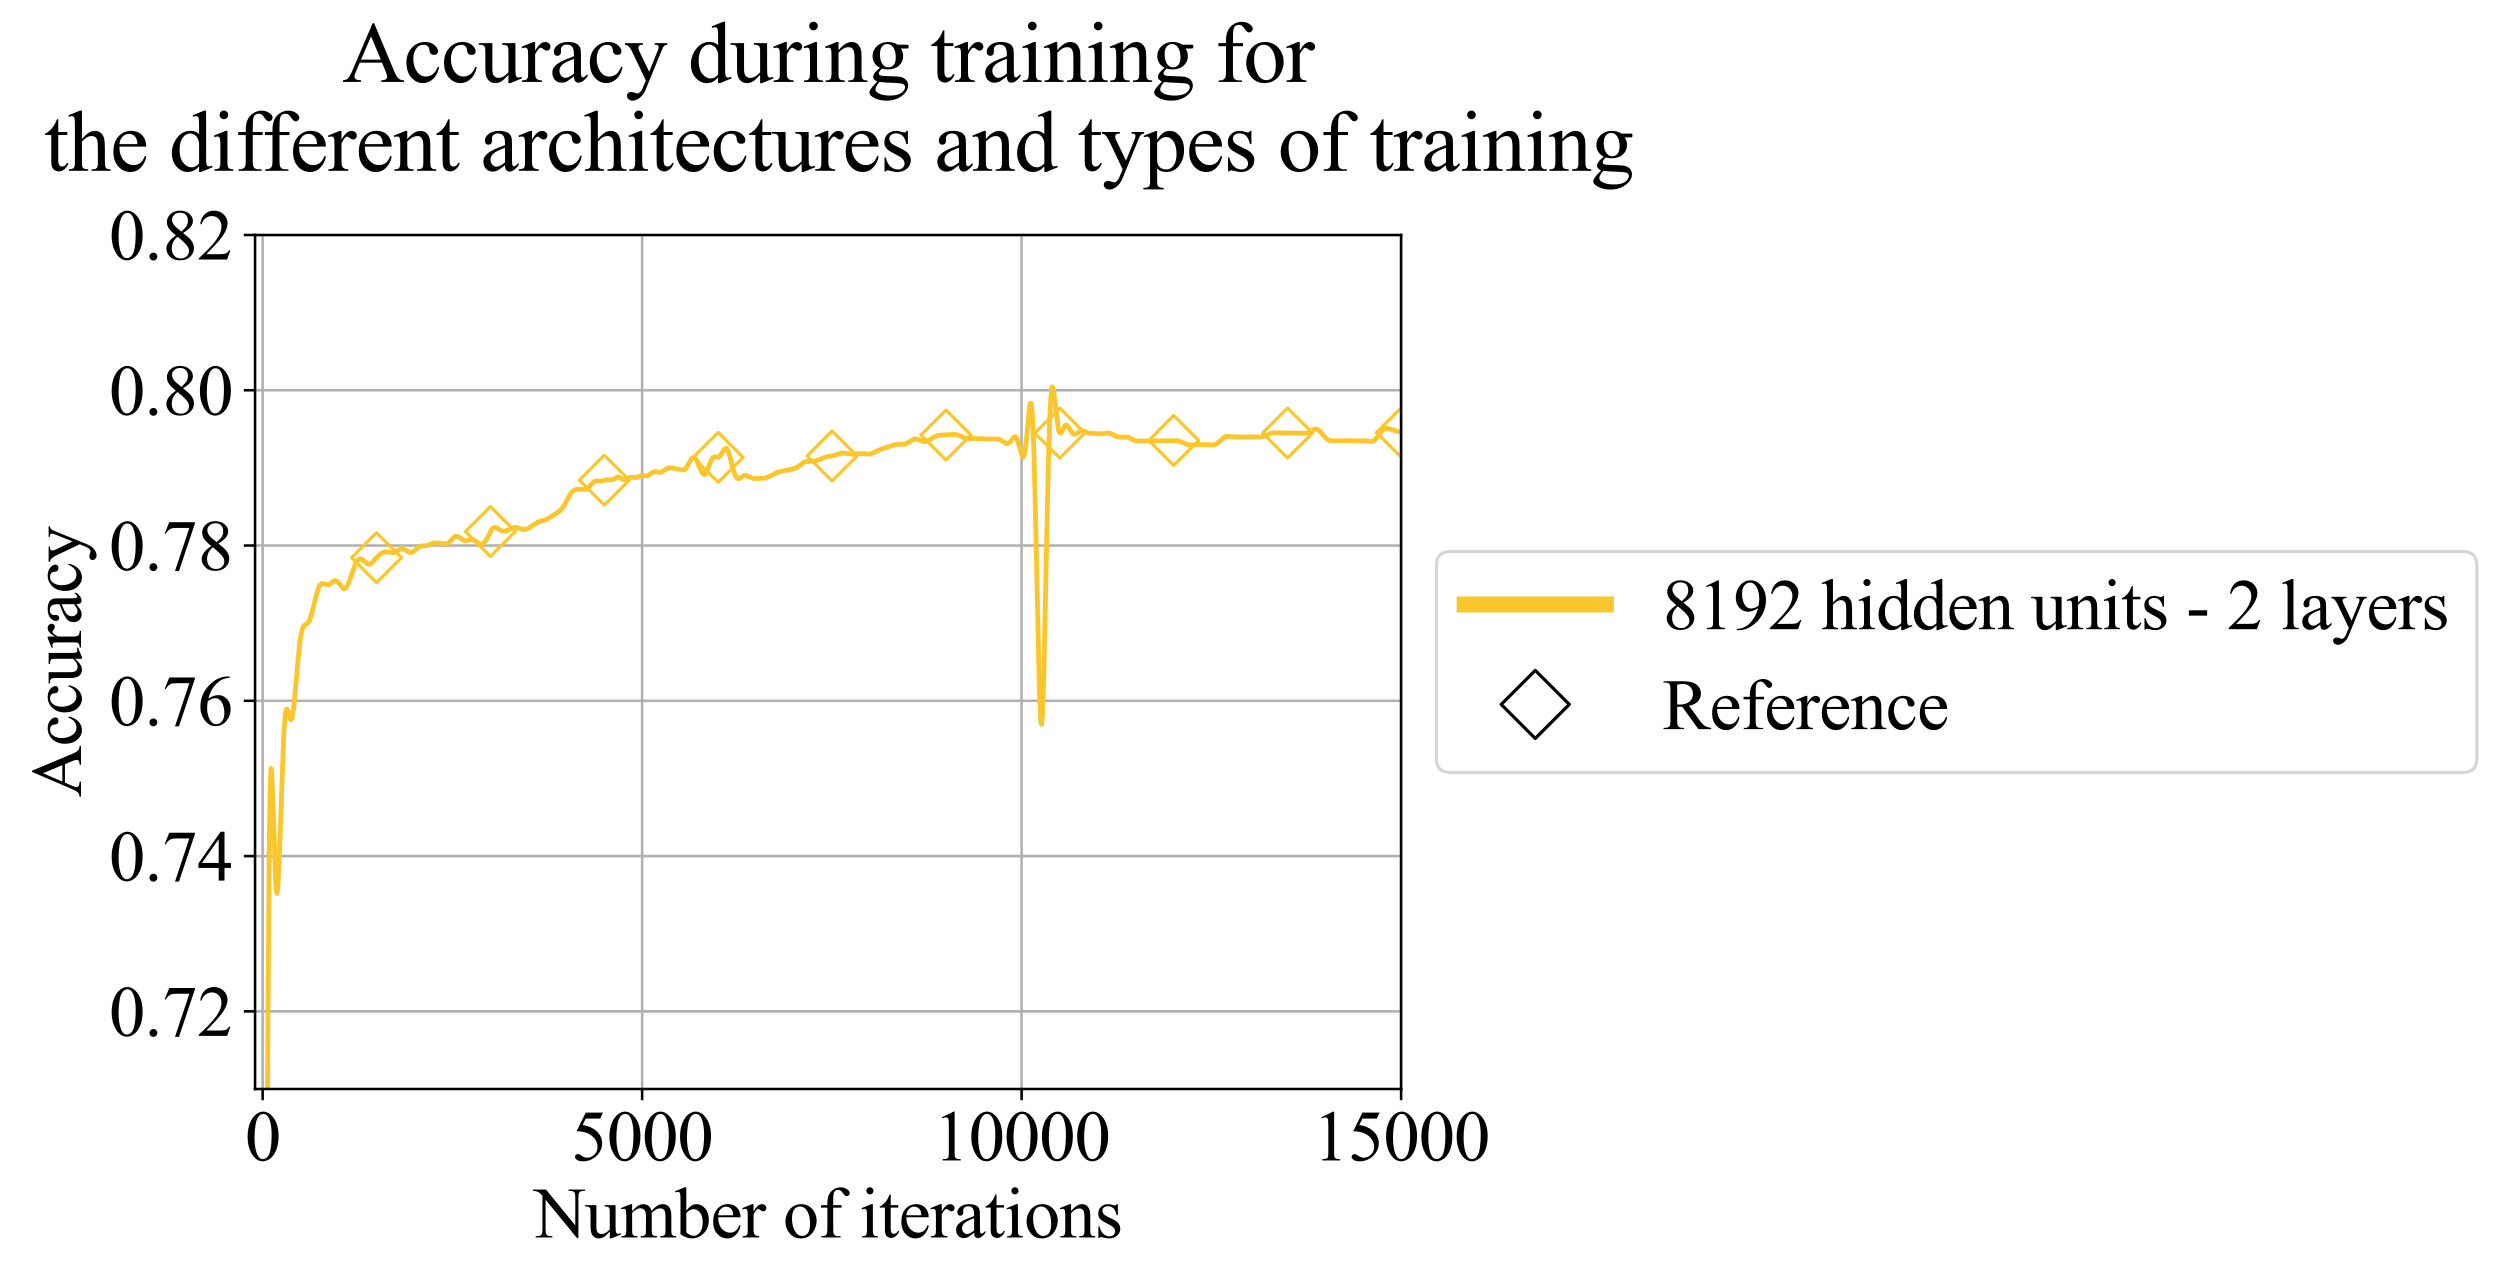 <?xml version="1.0" encoding="utf-8" standalone="no"?>
<!DOCTYPE svg PUBLIC "-//W3C//DTD SVG 1.1//EN"
  "http://www.w3.org/Graphics/SVG/1.1/DTD/svg11.dtd">
<svg xmlns:xlink="http://www.w3.org/1999/xlink" width="779.019pt" height="397.502pt" viewBox="0 0 779.019 397.502" xmlns="http://www.w3.org/2000/svg" version="1.1">
 <defs>
  <style type="text/css">*{stroke-linejoin: round; stroke-linecap: butt}</style>
 </defs>
 <g id="figure_1">
  <g id="patch_1">
   <path d="M 0 397.502 
L 779.019 397.502 
L 779.019 0 
L 0 0 
z
" style="fill: #ffffff"/>
  </g>
  <g id="axes_1">
   <g id="patch_2">
    <path d="M 79.477 339.338 
L 436.597 339.338 
L 436.597 73.226 
L 79.477 73.226 
z
" style="fill: #ffffff"/>
   </g>
   <g id="matplotlib.axis_1">
    <g id="xtick_1">
     <g id="line2d_1">
      <path d="M 81.842 339.338 
L 81.842 73.226 
" clip-path="url(#p12daaa8bd3)" style="fill: none; stroke: #b0b0b0; stroke-width: 0.8; stroke-linecap: square"/>
     </g>
     <g id="line2d_2">
      <defs>
       <path id="m566ad3da22" d="M 0 0 
L 0 3.5 
" style="stroke: #000000; stroke-width: 0.8"/>
      </defs>
      <g>
       <use xlink:href="#m566ad3da22" x="81.842" y="339.338" style="stroke: #000000; stroke-width: 0.8"/>
      </g>
     </g>
     <g id="text_1">
      <!-- 0 -->
      <g transform="translate(76.342 361.614) scale(0.22 -0.22)">
       <defs>
        <path id="TimesNewRomanPSMT-30" d="M 231 2094 
Q 231 2819 450 3342 
Q 669 3866 1031 4122 
Q 1313 4325 1613 4325 
Q 2100 4325 2488 3828 
Q 2972 3213 2972 2159 
Q 2972 1422 2759 906 
Q 2547 391 2217 158 
Q 1888 -75 1581 -75 
Q 975 -75 572 641 
Q 231 1244 231 2094 
z
M 844 2016 
Q 844 1141 1059 588 
Q 1238 122 1591 122 
Q 1759 122 1940 273 
Q 2122 425 2216 781 
Q 2359 1319 2359 2297 
Q 2359 3022 2209 3506 
Q 2097 3866 1919 4016 
Q 1791 4119 1609 4119 
Q 1397 4119 1231 3928 
Q 1006 3669 925 3112 
Q 844 2556 844 2016 
z
" transform="scale(0.016)"/>
       </defs>
       <use xlink:href="#TimesNewRomanPSMT-30"/>
      </g>
     </g>
    </g>
    <g id="xtick_2">
     <g id="line2d_3">
      <path d="M 200.094 339.338 
L 200.094 73.226 
" clip-path="url(#p12daaa8bd3)" style="fill: none; stroke: #b0b0b0; stroke-width: 0.8; stroke-linecap: square"/>
     </g>
     <g id="line2d_4">
      <g>
       <use xlink:href="#m566ad3da22" x="200.094" y="339.338" style="stroke: #000000; stroke-width: 0.8"/>
      </g>
     </g>
     <g id="text_2">
      <!-- 5000 -->
      <g transform="translate(178.094 361.614) scale(0.22 -0.22)">
       <defs>
        <path id="TimesNewRomanPSMT-35" d="M 2778 4238 
L 2534 3706 
L 1259 3706 
L 981 3138 
Q 1809 3016 2294 2522 
Q 2709 2097 2709 1522 
Q 2709 1188 2573 903 
Q 2438 619 2231 419 
Q 2025 219 1772 97 
Q 1413 -75 1034 -75 
Q 653 -75 479 54 
Q 306 184 306 341 
Q 306 428 378 495 
Q 450 563 559 563 
Q 641 563 702 538 
Q 763 513 909 409 
Q 1144 247 1384 247 
Q 1750 247 2026 523 
Q 2303 800 2303 1197 
Q 2303 1581 2056 1914 
Q 1809 2247 1375 2428 
Q 1034 2569 447 2591 
L 1259 4238 
L 2778 4238 
z
" transform="scale(0.016)"/>
       </defs>
       <use xlink:href="#TimesNewRomanPSMT-35"/>
       <use xlink:href="#TimesNewRomanPSMT-30" transform="translate(50 0)"/>
       <use xlink:href="#TimesNewRomanPSMT-30" transform="translate(100 0)"/>
       <use xlink:href="#TimesNewRomanPSMT-30" transform="translate(150 0)"/>
      </g>
     </g>
    </g>
    <g id="xtick_3">
     <g id="line2d_5">
      <path d="M 318.345 339.338 
L 318.345 73.226 
" clip-path="url(#p12daaa8bd3)" style="fill: none; stroke: #b0b0b0; stroke-width: 0.8; stroke-linecap: square"/>
     </g>
     <g id="line2d_6">
      <g>
       <use xlink:href="#m566ad3da22" x="318.345" y="339.338" style="stroke: #000000; stroke-width: 0.8"/>
      </g>
     </g>
     <g id="text_3">
      <!-- 10000 -->
      <g transform="translate(290.845 361.614) scale(0.22 -0.22)">
       <defs>
        <path id="TimesNewRomanPSMT-31" d="M 750 3822 
L 1781 4325 
L 1884 4325 
L 1884 747 
Q 1884 391 1914 303 
Q 1944 216 2037 169 
Q 2131 122 2419 116 
L 2419 0 
L 825 0 
L 825 116 
Q 1125 122 1212 167 
Q 1300 213 1334 289 
Q 1369 366 1369 747 
L 1369 3034 
Q 1369 3497 1338 3628 
Q 1316 3728 1258 3775 
Q 1200 3822 1119 3822 
Q 1003 3822 797 3725 
L 750 3822 
z
" transform="scale(0.016)"/>
       </defs>
       <use xlink:href="#TimesNewRomanPSMT-31"/>
       <use xlink:href="#TimesNewRomanPSMT-30" transform="translate(50 0)"/>
       <use xlink:href="#TimesNewRomanPSMT-30" transform="translate(100 0)"/>
       <use xlink:href="#TimesNewRomanPSMT-30" transform="translate(150 0)"/>
       <use xlink:href="#TimesNewRomanPSMT-30" transform="translate(200 0)"/>
      </g>
     </g>
    </g>
    <g id="xtick_4">
     <g id="line2d_7">
      <path d="M 436.597 339.338 
L 436.597 73.226 
" clip-path="url(#p12daaa8bd3)" style="fill: none; stroke: #b0b0b0; stroke-width: 0.8; stroke-linecap: square"/>
     </g>
     <g id="line2d_8">
      <g>
       <use xlink:href="#m566ad3da22" x="436.597" y="339.338" style="stroke: #000000; stroke-width: 0.8"/>
      </g>
     </g>
     <g id="text_4">
      <!-- 15000 -->
      <g transform="translate(409.097 361.614) scale(0.22 -0.22)">
       <use xlink:href="#TimesNewRomanPSMT-31"/>
       <use xlink:href="#TimesNewRomanPSMT-35" transform="translate(50 0)"/>
       <use xlink:href="#TimesNewRomanPSMT-30" transform="translate(100 0)"/>
       <use xlink:href="#TimesNewRomanPSMT-30" transform="translate(150 0)"/>
       <use xlink:href="#TimesNewRomanPSMT-30" transform="translate(200 0)"/>
      </g>
     </g>
    </g>
    <g id="text_5">
     <!-- Number of iterations -->
     <g transform="translate(166.395 385.596) scale(0.22 -0.22)">
      <defs>
       <path id="TimesNewRomanPSMT-4e" d="M -84 4238 
L 1066 4238 
L 3656 1059 
L 3656 3503 
Q 3656 3894 3569 3991 
Q 3453 4122 3203 4122 
L 3056 4122 
L 3056 4238 
L 4531 4238 
L 4531 4122 
L 4381 4122 
Q 4113 4122 4000 3959 
Q 3931 3859 3931 3503 
L 3931 -69 
L 3819 -69 
L 1025 3344 
L 1025 734 
Q 1025 344 1109 247 
Q 1228 116 1475 116 
L 1625 116 
L 1625 0 
L 150 0 
L 150 116 
L 297 116 
Q 569 116 681 278 
Q 750 378 750 734 
L 750 3681 
Q 566 3897 470 3965 
Q 375 4034 191 4094 
Q 100 4122 -84 4122 
L -84 4238 
z
" transform="scale(0.016)"/>
       <path id="TimesNewRomanPSMT-75" d="M 2709 2863 
L 2709 1128 
Q 2709 631 2732 520 
Q 2756 409 2807 365 
Q 2859 322 2928 322 
Q 3025 322 3147 375 
L 3191 266 
L 2334 -88 
L 2194 -88 
L 2194 519 
Q 1825 119 1631 15 
Q 1438 -88 1222 -88 
Q 981 -88 804 51 
Q 628 191 559 409 
Q 491 628 491 1028 
L 491 2306 
Q 491 2509 447 2587 
Q 403 2666 317 2708 
Q 231 2750 6 2747 
L 6 2863 
L 1009 2863 
L 1009 947 
Q 1009 547 1148 422 
Q 1288 297 1484 297 
Q 1619 297 1789 381 
Q 1959 466 2194 703 
L 2194 2325 
Q 2194 2569 2105 2655 
Q 2016 2741 1734 2747 
L 1734 2863 
L 2709 2863 
z
" transform="scale(0.016)"/>
       <path id="TimesNewRomanPSMT-6d" d="M 1050 2338 
Q 1363 2650 1419 2697 
Q 1559 2816 1721 2881 
Q 1884 2947 2044 2947 
Q 2313 2947 2506 2790 
Q 2700 2634 2766 2338 
Q 3088 2713 3309 2830 
Q 3531 2947 3766 2947 
Q 3994 2947 4170 2830 
Q 4347 2713 4450 2447 
Q 4519 2266 4519 1878 
L 4519 647 
Q 4519 378 4559 278 
Q 4591 209 4675 161 
Q 4759 113 4950 113 
L 4950 0 
L 3538 0 
L 3538 113 
L 3597 113 
Q 3781 113 3884 184 
Q 3956 234 3988 344 
Q 4000 397 4000 647 
L 4000 1878 
Q 4000 2228 3916 2372 
Q 3794 2572 3525 2572 
Q 3359 2572 3192 2489 
Q 3025 2406 2788 2181 
L 2781 2147 
L 2788 2013 
L 2788 647 
Q 2788 353 2820 281 
Q 2853 209 2943 161 
Q 3034 113 3253 113 
L 3253 0 
L 1806 0 
L 1806 113 
Q 2044 113 2133 169 
Q 2222 225 2256 338 
Q 2272 391 2272 647 
L 2272 1878 
Q 2272 2228 2169 2381 
Q 2031 2581 1784 2581 
Q 1616 2581 1450 2491 
Q 1191 2353 1050 2181 
L 1050 647 
Q 1050 366 1089 281 
Q 1128 197 1204 155 
Q 1281 113 1516 113 
L 1516 0 
L 100 0 
L 100 113 
Q 297 113 375 155 
Q 453 197 493 289 
Q 534 381 534 647 
L 534 1741 
Q 534 2213 506 2350 
Q 484 2453 437 2492 
Q 391 2531 309 2531 
Q 222 2531 100 2484 
L 53 2597 
L 916 2947 
L 1050 2947 
L 1050 2338 
z
" transform="scale(0.016)"/>
       <path id="TimesNewRomanPSMT-62" d="M 984 2369 
Q 1400 2947 1881 2947 
Q 2322 2947 2650 2570 
Q 2978 2194 2978 1541 
Q 2978 778 2472 313 
Q 2038 -88 1503 -88 
Q 1253 -88 995 3 
Q 738 94 469 275 
L 469 3241 
Q 469 3728 445 3840 
Q 422 3953 372 3993 
Q 322 4034 247 4034 
Q 159 4034 28 3984 
L -16 4094 
L 844 4444 
L 984 4444 
L 984 2369 
z
M 984 2169 
L 984 456 
Q 1144 300 1314 220 
Q 1484 141 1663 141 
Q 1947 141 2192 453 
Q 2438 766 2438 1363 
Q 2438 1913 2192 2208 
Q 1947 2503 1634 2503 
Q 1469 2503 1303 2419 
Q 1178 2356 984 2169 
z
" transform="scale(0.016)"/>
       <path id="TimesNewRomanPSMT-65" d="M 681 1784 
Q 678 1147 991 784 
Q 1303 422 1725 422 
Q 2006 422 2214 576 
Q 2422 731 2563 1106 
L 2659 1044 
Q 2594 616 2278 264 
Q 1963 -88 1488 -88 
Q 972 -88 605 314 
Q 238 716 238 1394 
Q 238 2128 614 2539 
Q 991 2950 1559 2950 
Q 2041 2950 2350 2633 
Q 2659 2316 2659 1784 
L 681 1784 
z
M 681 1966 
L 2006 1966 
Q 1991 2241 1941 2353 
Q 1863 2528 1708 2628 
Q 1553 2728 1384 2728 
Q 1125 2728 920 2526 
Q 716 2325 681 1966 
z
" transform="scale(0.016)"/>
       <path id="TimesNewRomanPSMT-72" d="M 1038 2947 
L 1038 2303 
Q 1397 2947 1775 2947 
Q 1947 2947 2059 2842 
Q 2172 2738 2172 2600 
Q 2172 2478 2090 2393 
Q 2009 2309 1897 2309 
Q 1788 2309 1652 2417 
Q 1516 2525 1450 2525 
Q 1394 2525 1328 2463 
Q 1188 2334 1038 2041 
L 1038 669 
Q 1038 431 1097 309 
Q 1138 225 1241 169 
Q 1344 113 1538 113 
L 1538 0 
L 72 0 
L 72 113 
Q 291 113 397 181 
Q 475 231 506 341 
Q 522 394 522 644 
L 522 1753 
Q 522 2253 501 2348 
Q 481 2444 426 2487 
Q 372 2531 291 2531 
Q 194 2531 72 2484 
L 41 2597 
L 906 2947 
L 1038 2947 
z
" transform="scale(0.016)"/>
       <path id="TimesNewRomanPSMT-20" transform="scale(0.016)"/>
       <path id="TimesNewRomanPSMT-6f" d="M 1600 2947 
Q 2250 2947 2644 2453 
Q 2978 2031 2978 1484 
Q 2978 1100 2793 706 
Q 2609 313 2286 112 
Q 1963 -88 1566 -88 
Q 919 -88 538 428 
Q 216 863 216 1403 
Q 216 1797 411 2186 
Q 606 2575 925 2761 
Q 1244 2947 1600 2947 
z
M 1503 2744 
Q 1338 2744 1170 2645 
Q 1003 2547 900 2300 
Q 797 2053 797 1666 
Q 797 1041 1045 587 
Q 1294 134 1700 134 
Q 2003 134 2200 384 
Q 2397 634 2397 1244 
Q 2397 2006 2069 2444 
Q 1847 2744 1503 2744 
z
" transform="scale(0.016)"/>
       <path id="TimesNewRomanPSMT-66" d="M 1319 2638 
L 1319 756 
Q 1319 356 1406 250 
Q 1522 113 1716 113 
L 1975 113 
L 1975 0 
L 266 0 
L 266 113 
L 394 113 
Q 519 113 622 175 
Q 725 238 764 344 
Q 803 450 803 756 
L 803 2638 
L 247 2638 
L 247 2863 
L 803 2863 
L 803 3050 
Q 803 3478 940 3775 
Q 1078 4072 1361 4255 
Q 1644 4438 1997 4438 
Q 2325 4438 2600 4225 
Q 2781 4084 2781 3909 
Q 2781 3816 2700 3733 
Q 2619 3650 2525 3650 
Q 2453 3650 2373 3701 
Q 2294 3753 2178 3923 
Q 2063 4094 1966 4153 
Q 1869 4213 1750 4213 
Q 1606 4213 1506 4136 
Q 1406 4059 1362 3898 
Q 1319 3738 1319 3069 
L 1319 2863 
L 2056 2863 
L 2056 2638 
L 1319 2638 
z
" transform="scale(0.016)"/>
       <path id="TimesNewRomanPSMT-69" d="M 928 4444 
Q 1059 4444 1151 4351 
Q 1244 4259 1244 4128 
Q 1244 3997 1151 3903 
Q 1059 3809 928 3809 
Q 797 3809 703 3903 
Q 609 3997 609 4128 
Q 609 4259 701 4351 
Q 794 4444 928 4444 
z
M 1188 2947 
L 1188 647 
Q 1188 378 1227 289 
Q 1266 200 1342 156 
Q 1419 113 1622 113 
L 1622 0 
L 231 0 
L 231 113 
Q 441 113 512 153 
Q 584 194 626 287 
Q 669 381 669 647 
L 669 1750 
Q 669 2216 641 2353 
Q 619 2453 572 2492 
Q 525 2531 444 2531 
Q 356 2531 231 2484 
L 188 2597 
L 1050 2947 
L 1188 2947 
z
" transform="scale(0.016)"/>
       <path id="TimesNewRomanPSMT-74" d="M 1031 3803 
L 1031 2863 
L 1700 2863 
L 1700 2644 
L 1031 2644 
L 1031 788 
Q 1031 509 1111 412 
Q 1191 316 1316 316 
Q 1419 316 1516 380 
Q 1613 444 1666 569 
L 1788 569 
Q 1678 263 1478 108 
Q 1278 -47 1066 -47 
Q 922 -47 784 33 
Q 647 113 581 261 
Q 516 409 516 719 
L 516 2644 
L 63 2644 
L 63 2747 
Q 234 2816 414 2980 
Q 594 3144 734 3369 
Q 806 3488 934 3803 
L 1031 3803 
z
" transform="scale(0.016)"/>
       <path id="TimesNewRomanPSMT-61" d="M 1822 413 
Q 1381 72 1269 19 
Q 1100 -59 909 -59 
Q 613 -59 420 144 
Q 228 347 228 678 
Q 228 888 322 1041 
Q 450 1253 767 1440 
Q 1084 1628 1822 1897 
L 1822 2009 
Q 1822 2438 1686 2597 
Q 1550 2756 1291 2756 
Q 1094 2756 978 2650 
Q 859 2544 859 2406 
L 866 2225 
Q 866 2081 792 2003 
Q 719 1925 600 1925 
Q 484 1925 411 2006 
Q 338 2088 338 2228 
Q 338 2497 613 2722 
Q 888 2947 1384 2947 
Q 1766 2947 2009 2819 
Q 2194 2722 2281 2516 
Q 2338 2381 2338 1966 
L 2338 994 
Q 2338 584 2353 492 
Q 2369 400 2405 369 
Q 2441 338 2488 338 
Q 2538 338 2575 359 
Q 2641 400 2828 588 
L 2828 413 
Q 2478 -56 2159 -56 
Q 2006 -56 1915 50 
Q 1825 156 1822 413 
z
M 1822 616 
L 1822 1706 
Q 1350 1519 1213 1441 
Q 966 1303 859 1153 
Q 753 1003 753 825 
Q 753 600 887 451 
Q 1022 303 1197 303 
Q 1434 303 1822 616 
z
" transform="scale(0.016)"/>
       <path id="TimesNewRomanPSMT-6e" d="M 1034 2341 
Q 1538 2947 1994 2947 
Q 2228 2947 2397 2830 
Q 2566 2713 2666 2444 
Q 2734 2256 2734 1869 
L 2734 647 
Q 2734 375 2778 278 
Q 2813 200 2889 156 
Q 2966 113 3172 113 
L 3172 0 
L 1756 0 
L 1756 113 
L 1816 113 
Q 2016 113 2095 173 
Q 2175 234 2206 353 
Q 2219 400 2219 647 
L 2219 1819 
Q 2219 2209 2117 2386 
Q 2016 2563 1775 2563 
Q 1403 2563 1034 2156 
L 1034 647 
Q 1034 356 1069 288 
Q 1113 197 1189 155 
Q 1266 113 1500 113 
L 1500 0 
L 84 0 
L 84 113 
L 147 113 
Q 366 113 442 223 
Q 519 334 519 647 
L 519 1709 
Q 519 2225 495 2337 
Q 472 2450 423 2490 
Q 375 2531 294 2531 
Q 206 2531 84 2484 
L 38 2597 
L 900 2947 
L 1034 2947 
L 1034 2341 
z
" transform="scale(0.016)"/>
       <path id="TimesNewRomanPSMT-73" d="M 2050 2947 
L 2050 1972 
L 1947 1972 
Q 1828 2431 1642 2597 
Q 1456 2763 1169 2763 
Q 950 2763 815 2647 
Q 681 2531 681 2391 
Q 681 2216 781 2091 
Q 878 1963 1175 1819 
L 1631 1597 
Q 2266 1288 2266 781 
Q 2266 391 1970 151 
Q 1675 -88 1309 -88 
Q 1047 -88 709 6 
Q 606 38 541 38 
Q 469 38 428 -44 
L 325 -44 
L 325 978 
L 428 978 
Q 516 541 762 319 
Q 1009 97 1316 97 
Q 1531 97 1667 223 
Q 1803 350 1803 528 
Q 1803 744 1651 891 
Q 1500 1038 1047 1263 
Q 594 1488 453 1669 
Q 313 1847 313 2119 
Q 313 2472 555 2709 
Q 797 2947 1181 2947 
Q 1350 2947 1591 2875 
Q 1750 2828 1803 2828 
Q 1853 2828 1881 2850 
Q 1909 2872 1947 2947 
L 2050 2947 
z
" transform="scale(0.016)"/>
      </defs>
      <use xlink:href="#TimesNewRomanPSMT-4e"/>
      <use xlink:href="#TimesNewRomanPSMT-75" transform="translate(72.217 0)"/>
      <use xlink:href="#TimesNewRomanPSMT-6d" transform="translate(122.217 0)"/>
      <use xlink:href="#TimesNewRomanPSMT-62" transform="translate(200 0)"/>
      <use xlink:href="#TimesNewRomanPSMT-65" transform="translate(250 0)"/>
      <use xlink:href="#TimesNewRomanPSMT-72" transform="translate(294.385 0)"/>
      <use xlink:href="#TimesNewRomanPSMT-20" transform="translate(327.686 0)"/>
      <use xlink:href="#TimesNewRomanPSMT-6f" transform="translate(352.686 0)"/>
      <use xlink:href="#TimesNewRomanPSMT-66" transform="translate(402.686 0)"/>
      <use xlink:href="#TimesNewRomanPSMT-20" transform="translate(435.986 0)"/>
      <use xlink:href="#TimesNewRomanPSMT-69" transform="translate(460.986 0)"/>
      <use xlink:href="#TimesNewRomanPSMT-74" transform="translate(488.77 0)"/>
      <use xlink:href="#TimesNewRomanPSMT-65" transform="translate(516.553 0)"/>
      <use xlink:href="#TimesNewRomanPSMT-72" transform="translate(560.938 0)"/>
      <use xlink:href="#TimesNewRomanPSMT-61" transform="translate(594.238 0)"/>
      <use xlink:href="#TimesNewRomanPSMT-74" transform="translate(638.623 0)"/>
      <use xlink:href="#TimesNewRomanPSMT-69" transform="translate(666.406 0)"/>
      <use xlink:href="#TimesNewRomanPSMT-6f" transform="translate(694.189 0)"/>
      <use xlink:href="#TimesNewRomanPSMT-6e" transform="translate(744.189 0)"/>
      <use xlink:href="#TimesNewRomanPSMT-73" transform="translate(794.189 0)"/>
     </g>
    </g>
   </g>
   <g id="matplotlib.axis_2">
    <g id="ytick_1">
     <g id="line2d_9">
      <path d="M 79.477 315.146 
L 436.597 315.146 
" clip-path="url(#p12daaa8bd3)" style="fill: none; stroke: #b0b0b0; stroke-width: 0.8; stroke-linecap: square"/>
     </g>
     <g id="line2d_10">
      <defs>
       <path id="m60f67aa24c" d="M 0 0 
L -3.5 0 
" style="stroke: #000000; stroke-width: 0.8"/>
      </defs>
      <g>
       <use xlink:href="#m60f67aa24c" x="79.477" y="315.146" style="stroke: #000000; stroke-width: 0.8"/>
      </g>
     </g>
     <g id="text_6">
      <!-- 0.72 -->
      <g transform="translate(33.977 322.784) scale(0.22 -0.22)">
       <defs>
        <path id="TimesNewRomanPSMT-2e" d="M 800 606 
Q 947 606 1047 504 
Q 1147 403 1147 259 
Q 1147 116 1045 14 
Q 944 -88 800 -88 
Q 656 -88 554 14 
Q 453 116 453 259 
Q 453 406 554 506 
Q 656 606 800 606 
z
" transform="scale(0.016)"/>
        <path id="TimesNewRomanPSMT-37" d="M 644 4238 
L 2916 4238 
L 2916 4119 
L 1503 -88 
L 1153 -88 
L 2419 3728 
L 1253 3728 
Q 900 3728 750 3644 
Q 488 3500 328 3200 
L 238 3234 
L 644 4238 
z
" transform="scale(0.016)"/>
        <path id="TimesNewRomanPSMT-32" d="M 2934 816 
L 2638 0 
L 138 0 
L 138 116 
Q 1241 1122 1691 1759 
Q 2141 2397 2141 2925 
Q 2141 3328 1894 3587 
Q 1647 3847 1303 3847 
Q 991 3847 742 3664 
Q 494 3481 375 3128 
L 259 3128 
Q 338 3706 661 4015 
Q 984 4325 1469 4325 
Q 1984 4325 2329 3994 
Q 2675 3663 2675 3213 
Q 2675 2891 2525 2569 
Q 2294 2063 1775 1497 
Q 997 647 803 472 
L 1909 472 
Q 2247 472 2383 497 
Q 2519 522 2628 598 
Q 2738 675 2819 816 
L 2934 816 
z
" transform="scale(0.016)"/>
       </defs>
       <use xlink:href="#TimesNewRomanPSMT-30"/>
       <use xlink:href="#TimesNewRomanPSMT-2e" transform="translate(50 0)"/>
       <use xlink:href="#TimesNewRomanPSMT-37" transform="translate(75 0)"/>
       <use xlink:href="#TimesNewRomanPSMT-32" transform="translate(125 0)"/>
      </g>
     </g>
    </g>
    <g id="ytick_2">
     <g id="line2d_11">
      <path d="M 79.477 266.762 
L 436.597 266.762 
" clip-path="url(#p12daaa8bd3)" style="fill: none; stroke: #b0b0b0; stroke-width: 0.8; stroke-linecap: square"/>
     </g>
     <g id="line2d_12">
      <g>
       <use xlink:href="#m60f67aa24c" x="79.477" y="266.762" style="stroke: #000000; stroke-width: 0.8"/>
      </g>
     </g>
     <g id="text_7">
      <!-- 0.74 -->
      <g transform="translate(33.977 274.4) scale(0.22 -0.22)">
       <defs>
        <path id="TimesNewRomanPSMT-34" d="M 2978 1563 
L 2978 1119 
L 2409 1119 
L 2409 0 
L 1894 0 
L 1894 1119 
L 100 1119 
L 100 1519 
L 2066 4325 
L 2409 4325 
L 2409 1563 
L 2978 1563 
z
M 1894 1563 
L 1894 3666 
L 406 1563 
L 1894 1563 
z
" transform="scale(0.016)"/>
       </defs>
       <use xlink:href="#TimesNewRomanPSMT-30"/>
       <use xlink:href="#TimesNewRomanPSMT-2e" transform="translate(50 0)"/>
       <use xlink:href="#TimesNewRomanPSMT-37" transform="translate(75 0)"/>
       <use xlink:href="#TimesNewRomanPSMT-34" transform="translate(125 0)"/>
      </g>
     </g>
    </g>
    <g id="ytick_3">
     <g id="line2d_13">
      <path d="M 79.477 218.378 
L 436.597 218.378 
" clip-path="url(#p12daaa8bd3)" style="fill: none; stroke: #b0b0b0; stroke-width: 0.8; stroke-linecap: square"/>
     </g>
     <g id="line2d_14">
      <g>
       <use xlink:href="#m60f67aa24c" x="79.477" y="218.378" style="stroke: #000000; stroke-width: 0.8"/>
      </g>
     </g>
     <g id="text_8">
      <!-- 0.76 -->
      <g transform="translate(33.977 226.016) scale(0.22 -0.22)">
       <defs>
        <path id="TimesNewRomanPSMT-36" d="M 2869 4325 
L 2869 4209 
Q 2456 4169 2195 4045 
Q 1934 3922 1679 3669 
Q 1425 3416 1258 3105 
Q 1091 2794 978 2366 
Q 1428 2675 1881 2675 
Q 2316 2675 2634 2325 
Q 2953 1975 2953 1425 
Q 2953 894 2631 456 
Q 2244 -75 1606 -75 
Q 1172 -75 869 213 
Q 275 772 275 1663 
Q 275 2231 503 2743 
Q 731 3256 1154 3653 
Q 1578 4050 1965 4187 
Q 2353 4325 2688 4325 
L 2869 4325 
z
M 925 2138 
Q 869 1716 869 1456 
Q 869 1156 980 804 
Q 1091 453 1309 247 
Q 1469 100 1697 100 
Q 1969 100 2183 356 
Q 2397 613 2397 1088 
Q 2397 1622 2184 2012 
Q 1972 2403 1581 2403 
Q 1463 2403 1327 2353 
Q 1191 2303 925 2138 
z
" transform="scale(0.016)"/>
       </defs>
       <use xlink:href="#TimesNewRomanPSMT-30"/>
       <use xlink:href="#TimesNewRomanPSMT-2e" transform="translate(50 0)"/>
       <use xlink:href="#TimesNewRomanPSMT-37" transform="translate(75 0)"/>
       <use xlink:href="#TimesNewRomanPSMT-36" transform="translate(125 0)"/>
      </g>
     </g>
    </g>
    <g id="ytick_4">
     <g id="line2d_15">
      <path d="M 79.477 169.994 
L 436.597 169.994 
" clip-path="url(#p12daaa8bd3)" style="fill: none; stroke: #b0b0b0; stroke-width: 0.8; stroke-linecap: square"/>
     </g>
     <g id="line2d_16">
      <g>
       <use xlink:href="#m60f67aa24c" x="79.477" y="169.994" style="stroke: #000000; stroke-width: 0.8"/>
      </g>
     </g>
     <g id="text_9">
      <!-- 0.78 -->
      <g transform="translate(33.977 177.632) scale(0.22 -0.22)">
       <defs>
        <path id="TimesNewRomanPSMT-38" d="M 1228 2134 
Q 725 2547 579 2797 
Q 434 3047 434 3316 
Q 434 3728 753 4026 
Q 1072 4325 1600 4325 
Q 2113 4325 2425 4047 
Q 2738 3769 2738 3413 
Q 2738 3175 2569 2928 
Q 2400 2681 1866 2347 
Q 2416 1922 2594 1678 
Q 2831 1359 2831 1006 
Q 2831 559 2490 242 
Q 2150 -75 1597 -75 
Q 994 -75 656 303 
Q 388 606 388 966 
Q 388 1247 577 1523 
Q 766 1800 1228 2134 
z
M 1719 2469 
Q 2094 2806 2194 3001 
Q 2294 3197 2294 3444 
Q 2294 3772 2109 3958 
Q 1925 4144 1606 4144 
Q 1288 4144 1088 3959 
Q 888 3775 888 3528 
Q 888 3366 970 3203 
Q 1053 3041 1206 2894 
L 1719 2469 
z
M 1375 2016 
Q 1116 1797 991 1539 
Q 866 1281 866 981 
Q 866 578 1086 336 
Q 1306 94 1647 94 
Q 1984 94 2187 284 
Q 2391 475 2391 747 
Q 2391 972 2272 1150 
Q 2050 1481 1375 2016 
z
" transform="scale(0.016)"/>
       </defs>
       <use xlink:href="#TimesNewRomanPSMT-30"/>
       <use xlink:href="#TimesNewRomanPSMT-2e" transform="translate(50 0)"/>
       <use xlink:href="#TimesNewRomanPSMT-37" transform="translate(75 0)"/>
       <use xlink:href="#TimesNewRomanPSMT-38" transform="translate(125 0)"/>
      </g>
     </g>
    </g>
    <g id="ytick_5">
     <g id="line2d_17">
      <path d="M 79.477 121.61 
L 436.597 121.61 
" clip-path="url(#p12daaa8bd3)" style="fill: none; stroke: #b0b0b0; stroke-width: 0.8; stroke-linecap: square"/>
     </g>
     <g id="line2d_18">
      <g>
       <use xlink:href="#m60f67aa24c" x="79.477" y="121.61" style="stroke: #000000; stroke-width: 0.8"/>
      </g>
     </g>
     <g id="text_10">
      <!-- 0.80 -->
      <g transform="translate(33.977 129.248) scale(0.22 -0.22)">
       <use xlink:href="#TimesNewRomanPSMT-30"/>
       <use xlink:href="#TimesNewRomanPSMT-2e" transform="translate(50 0)"/>
       <use xlink:href="#TimesNewRomanPSMT-38" transform="translate(75 0)"/>
       <use xlink:href="#TimesNewRomanPSMT-30" transform="translate(125 0)"/>
      </g>
     </g>
    </g>
    <g id="ytick_6">
     <g id="line2d_19">
      <path d="M 79.477 73.226 
L 436.597 73.226 
" clip-path="url(#p12daaa8bd3)" style="fill: none; stroke: #b0b0b0; stroke-width: 0.8; stroke-linecap: square"/>
     </g>
     <g id="line2d_20">
      <g>
       <use xlink:href="#m60f67aa24c" x="79.477" y="73.226" style="stroke: #000000; stroke-width: 0.8"/>
      </g>
     </g>
     <g id="text_11">
      <!-- 0.82 -->
      <g transform="translate(33.977 80.864) scale(0.22 -0.22)">
       <use xlink:href="#TimesNewRomanPSMT-30"/>
       <use xlink:href="#TimesNewRomanPSMT-2e" transform="translate(50 0)"/>
       <use xlink:href="#TimesNewRomanPSMT-38" transform="translate(75 0)"/>
       <use xlink:href="#TimesNewRomanPSMT-32" transform="translate(125 0)"/>
      </g>
     </g>
    </g>
    <g id="text_12">
     <!-- Accuracy -->
     <g transform="translate(25.23 248.421) rotate(-90) scale(0.22 -0.22)">
      <defs>
       <path id="TimesNewRomanPSMT-41" d="M 2928 1419 
L 1288 1419 
L 1000 750 
Q 894 503 894 381 
Q 894 284 986 211 
Q 1078 138 1384 116 
L 1384 0 
L 50 0 
L 50 116 
Q 316 163 394 238 
Q 553 388 747 847 
L 2238 4334 
L 2347 4334 
L 3822 809 
Q 4000 384 4145 257 
Q 4291 131 4550 116 
L 4550 0 
L 2878 0 
L 2878 116 
Q 3131 128 3220 200 
Q 3309 272 3309 375 
Q 3309 513 3184 809 
L 2928 1419 
z
M 2841 1650 
L 2122 3363 
L 1384 1650 
L 2841 1650 
z
" transform="scale(0.016)"/>
       <path id="TimesNewRomanPSMT-63" d="M 2631 1088 
Q 2516 522 2178 217 
Q 1841 -88 1431 -88 
Q 944 -88 581 321 
Q 219 731 219 1428 
Q 219 2103 620 2525 
Q 1022 2947 1584 2947 
Q 2006 2947 2278 2723 
Q 2550 2500 2550 2259 
Q 2550 2141 2473 2067 
Q 2397 1994 2259 1994 
Q 2075 1994 1981 2113 
Q 1928 2178 1911 2362 
Q 1894 2547 1784 2644 
Q 1675 2738 1481 2738 
Q 1169 2738 978 2506 
Q 725 2200 725 1697 
Q 725 1184 976 792 
Q 1228 400 1656 400 
Q 1963 400 2206 609 
Q 2378 753 2541 1131 
L 2631 1088 
z
" transform="scale(0.016)"/>
       <path id="TimesNewRomanPSMT-79" d="M 38 2863 
L 1372 2863 
L 1372 2747 
L 1306 2747 
Q 1166 2747 1095 2686 
Q 1025 2625 1025 2534 
Q 1025 2413 1128 2197 
L 1825 753 
L 2466 2334 
Q 2519 2463 2519 2588 
Q 2519 2644 2497 2672 
Q 2472 2706 2419 2726 
Q 2366 2747 2231 2747 
L 2231 2863 
L 3163 2863 
L 3163 2747 
Q 3047 2734 2984 2696 
Q 2922 2659 2847 2556 
Q 2819 2513 2741 2316 
L 1575 -541 
Q 1406 -956 1132 -1168 
Q 859 -1381 606 -1381 
Q 422 -1381 303 -1275 
Q 184 -1169 184 -1031 
Q 184 -900 270 -820 
Q 356 -741 506 -741 
Q 609 -741 788 -809 
Q 913 -856 944 -856 
Q 1038 -856 1148 -759 
Q 1259 -663 1372 -384 
L 1575 113 
L 547 2272 
Q 500 2369 397 2513 
Q 319 2622 269 2659 
Q 197 2709 38 2747 
L 38 2863 
z
" transform="scale(0.016)"/>
      </defs>
      <use xlink:href="#TimesNewRomanPSMT-41"/>
      <use xlink:href="#TimesNewRomanPSMT-63" transform="translate(72.217 0)"/>
      <use xlink:href="#TimesNewRomanPSMT-63" transform="translate(116.602 0)"/>
      <use xlink:href="#TimesNewRomanPSMT-75" transform="translate(160.986 0)"/>
      <use xlink:href="#TimesNewRomanPSMT-72" transform="translate(210.986 0)"/>
      <use xlink:href="#TimesNewRomanPSMT-61" transform="translate(244.287 0)"/>
      <use xlink:href="#TimesNewRomanPSMT-63" transform="translate(288.672 0)"/>
      <use xlink:href="#TimesNewRomanPSMT-79" transform="translate(333.057 0)"/>
     </g>
    </g>
   </g>
   <g id="line2d_21">
    <path d="M 83.132 398.502 
L 83.498 317.813 
L 83.971 258.698 
L 84.208 244.944 
L 84.445 239.474 
L 84.681 240.304 
L 85.154 252.871 
L 85.864 274.17 
L 86.101 277.571 
L 86.337 278.38 
L 86.574 276.651 
L 87.047 266.984 
L 88.466 227.876 
L 88.94 222.193 
L 89.176 221.1 
L 89.413 220.916 
L 89.649 221.38 
L 90.359 223.877 
L 90.596 224.274 
L 90.832 224.173 
L 91.069 223.5 
L 91.542 220.436 
L 92.252 212.776 
L 93.198 202.162 
L 93.671 198.487 
L 94.144 196.217 
L 94.618 195.1 
L 95.091 194.674 
L 95.8 194.267 
L 96.274 193.626 
L 96.747 192.49 
L 97.457 189.947 
L 98.876 184.266 
L 99.349 182.987 
L 99.822 182.205 
L 100.296 181.881 
L 100.769 181.892 
L 102.188 182.257 
L 102.661 182.088 
L 103.371 181.551 
L 104.081 181.019 
L 104.554 180.901 
L 105.027 181.082 
L 105.5 181.558 
L 106.92 183.378 
L 107.393 183.487 
L 107.866 183.138 
L 108.339 182.336 
L 109.049 180.498 
L 110.705 175.829 
L 111.415 174.626 
L 111.888 174.221 
L 112.361 174.125 
L 112.834 174.295 
L 113.544 174.882 
L 114.49 175.686 
L 114.964 175.833 
L 115.437 175.721 
L 115.91 175.373 
L 117.093 174.032 
L 118.276 172.878 
L 119.222 172.236 
L 119.932 171.981 
L 120.642 171.978 
L 122.534 172.228 
L 123.244 171.927 
L 124.9 170.998 
L 125.373 170.99 
L 126.083 171.269 
L 127.739 172.171 
L 128.212 172.154 
L 128.685 171.951 
L 129.395 171.384 
L 130.578 170.394 
L 131.288 170.113 
L 132.234 170.072 
L 133.18 169.985 
L 134.127 169.598 
L 135.073 169.216 
L 135.783 169.135 
L 137.202 169.295 
L 138.858 169.488 
L 139.332 169.383 
L 139.805 169.113 
L 140.514 168.417 
L 141.461 167.407 
L 141.934 167.134 
L 142.407 167.11 
L 142.88 167.318 
L 144.773 168.54 
L 145.483 168.48 
L 146.902 168.067 
L 147.375 168.138 
L 148.085 168.539 
L 149.505 169.597 
L 149.978 169.697 
L 150.451 169.546 
L 150.924 169.112 
L 151.634 167.977 
L 153.29 164.917 
L 153.763 164.487 
L 154.236 164.35 
L 154.709 164.459 
L 155.656 165.04 
L 156.365 165.422 
L 157.075 165.551 
L 157.785 165.414 
L 158.968 164.846 
L 159.914 164.437 
L 160.624 164.35 
L 161.334 164.489 
L 163.226 165.041 
L 163.936 164.933 
L 164.882 164.503 
L 166.302 163.56 
L 167.721 162.627 
L 168.668 162.308 
L 170.324 161.884 
L 171.27 161.317 
L 173.873 159.559 
L 174.582 159.062 
L 175.292 158.27 
L 176.002 157.092 
L 177.894 153.673 
L 178.604 152.955 
L 179.314 152.578 
L 180.26 152.399 
L 181.443 152.48 
L 182.39 152.528 
L 182.863 152.372 
L 183.336 152.022 
L 184.282 150.896 
L 184.992 150.146 
L 185.465 149.9 
L 185.938 149.863 
L 187.358 149.972 
L 189.25 149.483 
L 190.67 149.571 
L 191.38 149.199 
L 192.326 148.663 
L 192.799 148.67 
L 193.509 149.055 
L 194.219 149.474 
L 194.692 149.532 
L 195.165 149.374 
L 196.348 148.758 
L 197.058 148.729 
L 198.004 148.814 
L 198.714 148.617 
L 199.897 148.188 
L 200.606 148.238 
L 201.553 148.312 
L 202.026 148.134 
L 202.972 147.415 
L 203.682 147.01 
L 204.155 146.963 
L 205.811 147.212 
L 206.521 146.858 
L 207.94 145.907 
L 208.65 145.76 
L 209.596 145.856 
L 212.909 146.486 
L 213.382 146.256 
L 213.855 145.749 
L 214.565 144.54 
L 215.511 142.926 
L 215.984 142.559 
L 216.221 142.543 
L 216.694 142.866 
L 217.167 143.615 
L 218.113 145.851 
L 218.823 147.355 
L 219.296 147.842 
L 219.533 147.864 
L 219.769 147.727 
L 220.243 147 
L 220.952 145.148 
L 221.662 143.314 
L 222.135 142.573 
L 222.608 142.317 
L 223.082 142.396 
L 223.791 142.515 
L 224.265 142.232 
L 224.738 141.583 
L 225.684 139.99 
L 226.157 139.678 
L 226.394 139.762 
L 226.63 140.026 
L 227.104 141.087 
L 227.813 143.657 
L 228.76 147.244 
L 229.233 148.436 
L 229.706 149.055 
L 230.179 149.164 
L 230.652 148.936 
L 231.835 148.185 
L 232.308 148.14 
L 233.018 148.371 
L 234.438 149.025 
L 235.384 149.13 
L 238.459 148.972 
L 239.406 148.612 
L 242.245 147.152 
L 247.923 145.888 
L 248.869 145.283 
L 250.525 144.084 
L 251.235 143.833 
L 252.181 143.765 
L 253.601 143.699 
L 254.784 143.377 
L 257.859 142.259 
L 259.752 141.971 
L 262.354 141.147 
L 263.301 141.218 
L 265.666 141.584 
L 267.086 141.403 
L 268.269 141.331 
L 271.108 141.509 
L 272.054 141.137 
L 274.42 140.003 
L 277.495 139.022 
L 278.678 138.577 
L 279.625 138.465 
L 281.991 138.405 
L 282.7 138.085 
L 284.83 136.799 
L 285.539 136.783 
L 286.249 137.018 
L 287.669 137.569 
L 288.378 137.582 
L 289.088 137.354 
L 290.271 136.647 
L 291.454 135.99 
L 292.4 135.693 
L 293.583 135.576 
L 296.422 135.425 
L 297.605 135.368 
L 298.551 135.562 
L 299.971 136.193 
L 300.917 136.525 
L 301.863 136.63 
L 305.412 136.708 
L 308.251 136.839 
L 311.09 136.798 
L 311.8 137.1 
L 313.693 138.266 
L 314.166 138.194 
L 314.639 137.832 
L 316.058 136.106 
L 316.295 136.056 
L 316.532 136.173 
L 316.768 136.48 
L 317.241 137.686 
L 318.661 142.444 
L 318.897 142.411 
L 319.134 141.871 
L 319.371 140.774 
L 319.844 136.974 
L 320.79 127.129 
L 321.027 125.8 
L 321.263 125.622 
L 321.5 126.926 
L 321.736 129.976 
L 322.209 141.839 
L 322.683 160.797 
L 323.866 214.872 
L 324.339 225.128 
L 324.575 225.738 
L 324.812 223.188 
L 325.285 209.557 
L 325.995 176.005 
L 326.705 143.151 
L 327.178 128.618 
L 327.651 121.549 
L 327.887 120.523 
L 328.124 120.813 
L 328.361 122.089 
L 329.78 133.692 
L 330.017 134.545 
L 330.253 134.959 
L 330.49 134.997 
L 330.726 134.75 
L 331.909 132.582 
L 332.146 132.449 
L 332.383 132.479 
L 332.856 132.961 
L 334.275 135.155 
L 334.748 135.351 
L 335.221 135.214 
L 336.878 134.232 
L 337.351 134.257 
L 338.297 134.639 
L 339.243 134.966 
L 340.19 135.022 
L 341.609 135.082 
L 343.265 135.239 
L 344.448 135.01 
L 345.395 134.906 
L 346.104 135.069 
L 347.287 135.699 
L 348.234 136.114 
L 348.943 136.2 
L 351.309 136.205 
L 352.255 136.64 
L 353.675 137.306 
L 354.621 137.437 
L 366.923 137.32 
L 367.87 137.646 
L 369.999 138.553 
L 370.945 138.628 
L 376.387 138.558 
L 378.043 138.685 
L 378.753 138.48 
L 379.462 138.004 
L 381.592 136.187 
L 382.301 135.981 
L 383.248 136.019 
L 385.14 136.178 
L 391.055 136.135 
L 392.948 136.178 
L 393.894 135.919 
L 396.496 134.862 
L 397.679 134.851 
L 400.282 134.935 
L 405.486 134.96 
L 406.906 135.024 
L 407.616 134.831 
L 408.562 134.292 
L 409.508 133.762 
L 409.981 133.67 
L 410.455 133.763 
L 410.928 134.05 
L 411.637 134.771 
L 413.294 136.651 
L 414.003 137.116 
L 414.713 137.332 
L 415.659 137.374 
L 419.445 137.332 
L 426.069 137.402 
L 427.252 137.583 
L 427.725 137.489 
L 428.198 137.223 
L 428.908 136.479 
L 430.801 133.962 
L 431.51 133.544 
L 432.22 133.485 
L 433.166 133.707 
L 436.715 134.769 
L 438.135 134.999 
L 439.081 135.417 
L 440.264 136.001 
L 440.974 136.081 
L 441.683 135.885 
L 443.103 135.338 
L 443.813 135.359 
L 445.705 135.685 
L 446.652 135.374 
L 447.598 135.076 
L 448.308 135.135 
L 449.017 135.449 
L 450.437 136.172 
L 451.147 136.291 
L 452.093 136.189 
L 453.513 135.986 
L 454.222 136.073 
L 455.169 136.439 
L 457.061 137.292 
L 458.008 137.408 
L 461.32 137.306 
L 463.212 137.301 
L 463.922 137.511 
L 465.105 138.156 
L 466.051 138.597 
L 466.761 138.648 
L 467.471 138.393 
L 468.417 137.697 
L 469.837 136.619 
L 470.783 136.234 
L 473.622 135.428 
L 478.117 133.725 
L 479.063 133.633 
L 490.656 133.665 
L 491.602 133.281 
L 493.258 132.538 
L 494.205 132.413 
L 498.463 132.55 
L 499.646 132.829 
L 502.248 133.65 
L 502.958 133.617 
L 504.141 133.259 
L 505.087 133.038 
L 505.797 133.083 
L 506.98 133.454 
L 508.163 133.774 
L 509.346 133.872 
L 510.292 133.774 
L 511.239 133.44 
L 513.131 132.605 
L 513.841 132.656 
L 514.551 132.957 
L 515.97 133.678 
L 516.68 133.816 
L 517.626 133.766 
L 519.046 133.659 
L 521.648 133.68 
L 522.594 133.303 
L 524.251 132.527 
L 525.197 132.374 
L 526.38 132.465 
L 528.036 132.612 
L 528.982 132.454 
L 530.165 131.95 
L 531.585 131.336 
L 532.531 131.178 
L 533.714 131.228 
L 535.843 131.41 
L 536.789 131.212 
L 537.736 130.73 
L 539.155 129.967 
L 539.865 129.824 
L 541.284 129.673 
L 541.758 129.392 
L 542.467 128.612 
L 543.414 127.484 
L 543.65 127.375 
L 543.887 127.402 
L 544.123 127.591 
L 544.597 128.503 
L 545.306 130.952 
L 546.016 133.285 
L 546.253 133.618 
L 546.489 133.578 
L 546.726 133.1 
L 546.962 132.151 
L 547.436 128.933 
L 548.382 120.871 
L 548.618 119.833 
L 548.855 119.739 
L 549.092 120.841 
L 549.328 123.335 
L 549.801 132.844 
L 550.511 156.634 
L 551.457 189.618 
L 551.931 197.462 
L 552.167 197.987 
L 552.404 196.178 
L 552.877 186.396 
L 554.77 131.41 
L 555.006 128.895 
L 555.243 127.647 
L 555.479 127.486 
L 555.716 128.183 
L 556.189 131.126 
L 556.899 136.009 
L 557.372 137.881 
L 557.609 138.258 
L 557.845 138.295 
L 558.082 138.055 
L 558.555 137.041 
L 559.501 134.827 
L 559.974 134.253 
L 560.448 134.051 
L 562.104 133.88 
L 563.76 133.188 
L 564.469 133.253 
L 566.835 133.835 
L 574.169 133.676 
L 577.955 133.611 
L 579.611 133.015 
L 580.794 132.712 
L 582.686 132.359 
L 584.816 131.707 
L 585.525 131.817 
L 588.128 132.617 
L 589.547 132.478 
L 590.73 132.43 
L 593.332 132.551 
L 594.279 132.211 
L 595.462 131.722 
L 596.171 131.675 
L 596.881 131.888 
L 598.537 132.618 
L 599.247 132.622 
L 599.957 132.368 
L 602.086 131.292 
L 603.032 131.189 
L 608.474 131.266 
L 612.969 131.214 
L 614.152 131.24 
L 615.335 131.523 
L 616.281 131.704 
L 616.991 131.601 
L 617.7 131.244 
L 619.593 130.076 
L 620.303 129.944 
L 621.486 130.029 
L 623.142 130.123 
L 628.583 130.086 
L 631.186 130.05 
L 632.842 130.022 
L 633.788 130.284 
L 636.39 131.339 
L 637.573 131.347 
L 639.939 131.274 
L 645.381 131.3 
L 646.327 130.979 
L 648.456 130.062 
L 649.402 129.987 
L 653.897 130.065 
L 675.9 130.104 
L 677.556 130.132 
L 678.502 129.868 
L 681.104 128.823 
L 682.287 128.805 
L 686.546 128.932 
L 687.492 128.751 
L 688.675 128.217 
L 689.858 127.691 
L 690.804 127.533 
L 691.987 127.638 
L 693.407 127.783 
L 694.353 127.629 
L 695.299 127.223 
L 696.719 126.555 
L 697.665 126.377 
L 699.085 126.435 
L 700.977 126.437 
L 702.633 126.485 
L 704.053 126.505 
L 704.999 126.242 
L 707.602 125.198 
L 708.784 125.203 
L 710.441 125.196 
L 711.623 125.211 
L 712.57 125.467 
L 714.936 126.375 
L 716.592 126.793 
L 719.194 127.754 
L 720.14 127.707 
L 721.56 127.555 
L 722.27 127.668 
L 723.216 128.07 
L 724.872 128.838 
L 725.818 128.963 
L 734.099 128.902 
L 735.045 129.212 
L 737.174 130.076 
L 738.121 130.166 
L 739.304 129.995 
L 740.25 129.9 
L 740.96 130.065 
L 741.669 130.514 
L 744.035 132.484 
L 744.745 132.626 
L 746.164 132.524 
L 749.003 132.301 
L 750.423 131.61 
L 751.369 131.269 
L 752.316 131.189 
L 756.574 131.276 
L 766.274 131.274 
L 767.22 131.594 
L 769.349 132.509 
L 770.296 132.601 
L 772.188 132.455 
L 773.845 132.441 
L 774.791 132.629 
L 775.974 133.093 
L 779.996 134.844 
L 780.019 134.849 
L 780.019 134.849 
" clip-path="url(#p12daaa8bd3)" style="fill: none; stroke: #fac62b; stroke-width: 1.5; stroke-linecap: square"/>
    <defs>
     <path id="m7b143134f8" d="M -0 7.778 
L 7.778 0 
L 0 -7.778 
L -7.778 -0 
z
" style="stroke: #fac62b; stroke-linejoin: miter"/>
    </defs>
    <g clip-path="url(#p12daaa8bd3)">
     <use xlink:href="#m7b143134f8" x="81.842" y="873.264" style="fill-opacity: 0; stroke: #fac62b; stroke-linejoin: miter"/>
     <use xlink:href="#m7b143134f8" x="117.329" y="173.769" style="fill-opacity: 0; stroke: #fac62b; stroke-linejoin: miter"/>
     <use xlink:href="#m7b143134f8" x="152.817" y="165.626" style="fill-opacity: 0; stroke: #fac62b; stroke-linejoin: miter"/>
     <use xlink:href="#m7b143134f8" x="188.304" y="149.63" style="fill-opacity: 0; stroke: #fac62b; stroke-linejoin: miter"/>
     <use xlink:href="#m7b143134f8" x="223.791" y="142.515" style="fill-opacity: 0; stroke: #fac62b; stroke-linejoin: miter"/>
     <use xlink:href="#m7b143134f8" x="259.279" y="142.092" style="fill-opacity: 0; stroke: #fac62b; stroke-linejoin: miter"/>
     <use xlink:href="#m7b143134f8" x="294.766" y="135.562" style="fill-opacity: 0; stroke: #fac62b; stroke-linejoin: miter"/>
     <use xlink:href="#m7b143134f8" x="330.253" y="134.959" style="fill-opacity: 0; stroke: #fac62b; stroke-linejoin: miter"/>
     <use xlink:href="#m7b143134f8" x="365.741" y="137.254" style="fill-opacity: 0; stroke: #fac62b; stroke-linejoin: miter"/>
     <use xlink:href="#m7b143134f8" x="401.228" y="134.925" style="fill-opacity: 0; stroke: #fac62b; stroke-linejoin: miter"/>
     <use xlink:href="#m7b143134f8" x="436.715" y="134.769" style="fill-opacity: 0; stroke: #fac62b; stroke-linejoin: miter"/>
     <use xlink:href="#m7b143134f8" x="472.202" y="135.923" style="fill-opacity: 0; stroke: #fac62b; stroke-linejoin: miter"/>
     <use xlink:href="#m7b143134f8" x="507.69" y="133.673" style="fill-opacity: 0; stroke: #fac62b; stroke-linejoin: miter"/>
     <use xlink:href="#m7b143134f8" x="543.177" y="127.696" style="fill-opacity: 0; stroke: #fac62b; stroke-linejoin: miter"/>
     <use xlink:href="#m7b143134f8" x="578.664" y="133.377" style="fill-opacity: 0; stroke: #fac62b; stroke-linejoin: miter"/>
     <use xlink:href="#m7b143134f8" x="614.152" y="131.24" style="fill-opacity: 0; stroke: #fac62b; stroke-linejoin: miter"/>
     <use xlink:href="#m7b143134f8" x="649.639" y="129.996" style="fill-opacity: 0; stroke: #fac62b; stroke-linejoin: miter"/>
     <use xlink:href="#m7b143134f8" x="685.126" y="128.902" style="fill-opacity: 0; stroke: #fac62b; stroke-linejoin: miter"/>
     <use xlink:href="#m7b143134f8" x="720.614" y="127.633" style="fill-opacity: 0; stroke: #fac62b; stroke-linejoin: miter"/>
     <use xlink:href="#m7b143134f8" x="756.101" y="131.284" style="fill-opacity: 0; stroke: #fac62b; stroke-linejoin: miter"/>
     <use xlink:href="#m7b143134f8" x="791.588" y="136.121" style="fill-opacity: 0; stroke: #fac62b; stroke-linejoin: miter"/>
    </g>
   </g>
   <g id="patch_3">
    <path d="M 79.477 339.338 
L 79.477 73.226 
" style="fill: none; stroke: #000000; stroke-width: 0.8; stroke-linejoin: miter; stroke-linecap: square"/>
   </g>
   <g id="patch_4">
    <path d="M 436.597 339.338 
L 436.597 73.226 
" style="fill: none; stroke: #000000; stroke-width: 0.8; stroke-linejoin: miter; stroke-linecap: square"/>
   </g>
   <g id="patch_5">
    <path d="M 79.477 339.338 
L 436.597 339.338 
" style="fill: none; stroke: #000000; stroke-width: 0.8; stroke-linejoin: miter; stroke-linecap: square"/>
   </g>
   <g id="patch_6">
    <path d="M 79.477 73.226 
L 436.597 73.226 
" style="fill: none; stroke: #000000; stroke-width: 0.8; stroke-linejoin: miter; stroke-linecap: square"/>
   </g>
   <g id="text_13">
    <!-- Accuracy during training for -->
    <g transform="translate(106.662 25.532) scale(0.264 -0.264)">
     <defs>
      <path id="TimesNewRomanPSMT-64" d="M 2222 322 
Q 2013 103 1813 7 
Q 1613 -88 1381 -88 
Q 913 -88 563 304 
Q 213 697 213 1313 
Q 213 1928 600 2439 
Q 988 2950 1597 2950 
Q 1975 2950 2222 2709 
L 2222 3238 
Q 2222 3728 2198 3840 
Q 2175 3953 2125 3993 
Q 2075 4034 2000 4034 
Q 1919 4034 1784 3984 
L 1744 4094 
L 2597 4444 
L 2738 4444 
L 2738 1134 
Q 2738 631 2761 520 
Q 2784 409 2836 365 
Q 2888 322 2956 322 
Q 3041 322 3181 375 
L 3216 266 
L 2366 -88 
L 2222 -88 
L 2222 322 
z
M 2222 541 
L 2222 2016 
Q 2203 2228 2109 2403 
Q 2016 2578 1861 2667 
Q 1706 2756 1559 2756 
Q 1284 2756 1069 2509 
Q 784 2184 784 1559 
Q 784 928 1059 592 
Q 1334 256 1672 256 
Q 1956 256 2222 541 
z
" transform="scale(0.016)"/>
      <path id="TimesNewRomanPSMT-67" d="M 966 1044 
Q 703 1172 562 1401 
Q 422 1631 422 1909 
Q 422 2334 742 2640 
Q 1063 2947 1563 2947 
Q 1972 2947 2272 2747 
L 2878 2747 
Q 3013 2747 3034 2739 
Q 3056 2731 3066 2713 
Q 3084 2684 3084 2613 
Q 3084 2531 3069 2500 
Q 3059 2484 3036 2475 
Q 3013 2466 2878 2466 
L 2506 2466 
Q 2681 2241 2681 1891 
Q 2681 1491 2375 1206 
Q 2069 922 1553 922 
Q 1341 922 1119 984 
Q 981 866 932 777 
Q 884 688 884 625 
Q 884 572 936 522 
Q 988 472 1138 450 
Q 1225 438 1575 428 
Q 2219 413 2409 384 
Q 2700 344 2873 169 
Q 3047 -6 3047 -263 
Q 3047 -616 2716 -925 
Q 2228 -1381 1444 -1381 
Q 841 -1381 425 -1109 
Q 191 -953 191 -784 
Q 191 -709 225 -634 
Q 278 -519 444 -313 
Q 466 -284 763 25 
Q 600 122 533 198 
Q 466 275 466 372 
Q 466 481 555 628 
Q 644 775 966 1044 
z
M 1509 2797 
Q 1278 2797 1122 2612 
Q 966 2428 966 2047 
Q 966 1553 1178 1281 
Q 1341 1075 1591 1075 
Q 1828 1075 1981 1253 
Q 2134 1431 2134 1813 
Q 2134 2309 1919 2591 
Q 1759 2797 1509 2797 
z
M 934 0 
Q 788 -159 713 -296 
Q 638 -434 638 -550 
Q 638 -700 819 -813 
Q 1131 -1006 1722 -1006 
Q 2284 -1006 2551 -807 
Q 2819 -609 2819 -384 
Q 2819 -222 2659 -153 
Q 2497 -84 2016 -72 
Q 1313 -53 934 0 
z
" transform="scale(0.016)"/>
     </defs>
     <use xlink:href="#TimesNewRomanPSMT-41"/>
     <use xlink:href="#TimesNewRomanPSMT-63" transform="translate(72.217 0)"/>
     <use xlink:href="#TimesNewRomanPSMT-63" transform="translate(116.602 0)"/>
     <use xlink:href="#TimesNewRomanPSMT-75" transform="translate(160.986 0)"/>
     <use xlink:href="#TimesNewRomanPSMT-72" transform="translate(210.986 0)"/>
     <use xlink:href="#TimesNewRomanPSMT-61" transform="translate(244.287 0)"/>
     <use xlink:href="#TimesNewRomanPSMT-63" transform="translate(288.672 0)"/>
     <use xlink:href="#TimesNewRomanPSMT-79" transform="translate(333.057 0)"/>
     <use xlink:href="#TimesNewRomanPSMT-20" transform="translate(383.057 0)"/>
     <use xlink:href="#TimesNewRomanPSMT-64" transform="translate(408.057 0)"/>
     <use xlink:href="#TimesNewRomanPSMT-75" transform="translate(458.057 0)"/>
     <use xlink:href="#TimesNewRomanPSMT-72" transform="translate(508.057 0)"/>
     <use xlink:href="#TimesNewRomanPSMT-69" transform="translate(541.357 0)"/>
     <use xlink:href="#TimesNewRomanPSMT-6e" transform="translate(569.141 0)"/>
     <use xlink:href="#TimesNewRomanPSMT-67" transform="translate(619.141 0)"/>
     <use xlink:href="#TimesNewRomanPSMT-20" transform="translate(669.141 0)"/>
     <use xlink:href="#TimesNewRomanPSMT-74" transform="translate(694.141 0)"/>
     <use xlink:href="#TimesNewRomanPSMT-72" transform="translate(721.924 0)"/>
     <use xlink:href="#TimesNewRomanPSMT-61" transform="translate(755.225 0)"/>
     <use xlink:href="#TimesNewRomanPSMT-69" transform="translate(799.609 0)"/>
     <use xlink:href="#TimesNewRomanPSMT-6e" transform="translate(827.393 0)"/>
     <use xlink:href="#TimesNewRomanPSMT-69" transform="translate(877.393 0)"/>
     <use xlink:href="#TimesNewRomanPSMT-6e" transform="translate(905.176 0)"/>
     <use xlink:href="#TimesNewRomanPSMT-67" transform="translate(955.176 0)"/>
     <use xlink:href="#TimesNewRomanPSMT-20" transform="translate(1005.176 0)"/>
     <use xlink:href="#TimesNewRomanPSMT-66" transform="translate(1030.176 0)"/>
     <use xlink:href="#TimesNewRomanPSMT-6f" transform="translate(1063.477 0)"/>
     <use xlink:href="#TimesNewRomanPSMT-72" transform="translate(1113.477 0)"/>
    </g>
    <!--  the different architectures and types of training -->
    <g transform="translate(7.2 53.226) scale(0.264 -0.264)">
     <defs>
      <path id="TimesNewRomanPSMT-68" d="M 1041 4444 
L 1041 2350 
Q 1388 2731 1591 2839 
Q 1794 2947 1997 2947 
Q 2241 2947 2416 2812 
Q 2591 2678 2675 2391 
Q 2734 2191 2734 1659 
L 2734 647 
Q 2734 375 2778 275 
Q 2809 200 2884 156 
Q 2959 113 3159 113 
L 3159 0 
L 1753 0 
L 1753 113 
L 1819 113 
Q 2019 113 2097 173 
Q 2175 234 2206 353 
Q 2216 403 2216 647 
L 2216 1659 
Q 2216 2128 2167 2275 
Q 2119 2422 2012 2495 
Q 1906 2569 1756 2569 
Q 1603 2569 1437 2487 
Q 1272 2406 1041 2159 
L 1041 647 
Q 1041 353 1073 281 
Q 1106 209 1195 161 
Q 1284 113 1503 113 
L 1503 0 
L 84 0 
L 84 113 
Q 275 113 384 172 
Q 447 203 484 290 
Q 522 378 522 647 
L 522 3238 
Q 522 3728 498 3840 
Q 475 3953 426 3993 
Q 378 4034 297 4034 
Q 231 4034 84 3984 
L 41 4094 
L 897 4444 
L 1041 4444 
z
" transform="scale(0.016)"/>
      <path id="TimesNewRomanPSMT-70" d="M -6 2578 
L 875 2934 
L 994 2934 
L 994 2266 
Q 1216 2644 1439 2795 
Q 1663 2947 1909 2947 
Q 2341 2947 2628 2609 
Q 2981 2197 2981 1534 
Q 2981 794 2556 309 
Q 2206 -88 1675 -88 
Q 1444 -88 1275 -22 
Q 1150 25 994 166 
L 994 -706 
Q 994 -1000 1030 -1079 
Q 1066 -1159 1155 -1206 
Q 1244 -1253 1478 -1253 
L 1478 -1369 
L -22 -1369 
L -22 -1253 
L 56 -1253 
Q 228 -1256 350 -1188 
Q 409 -1153 442 -1076 
Q 475 -1000 475 -688 
L 475 2019 
Q 475 2297 450 2372 
Q 425 2447 370 2484 
Q 316 2522 222 2522 
Q 147 2522 31 2478 
L -6 2578 
z
M 994 2081 
L 994 1013 
Q 994 666 1022 556 
Q 1066 375 1236 237 
Q 1406 100 1666 100 
Q 1978 100 2172 344 
Q 2425 663 2425 1241 
Q 2425 1897 2138 2250 
Q 1938 2494 1663 2494 
Q 1513 2494 1366 2419 
Q 1253 2363 994 2081 
z
" transform="scale(0.016)"/>
     </defs>
     <use xlink:href="#TimesNewRomanPSMT-20"/>
     <use xlink:href="#TimesNewRomanPSMT-74" transform="translate(25 0)"/>
     <use xlink:href="#TimesNewRomanPSMT-68" transform="translate(52.783 0)"/>
     <use xlink:href="#TimesNewRomanPSMT-65" transform="translate(102.783 0)"/>
     <use xlink:href="#TimesNewRomanPSMT-20" transform="translate(147.168 0)"/>
     <use xlink:href="#TimesNewRomanPSMT-64" transform="translate(172.168 0)"/>
     <use xlink:href="#TimesNewRomanPSMT-69" transform="translate(222.168 0)"/>
     <use xlink:href="#TimesNewRomanPSMT-66" transform="translate(249.951 0)"/>
     <use xlink:href="#TimesNewRomanPSMT-66" transform="translate(281.502 0)"/>
     <use xlink:href="#TimesNewRomanPSMT-65" transform="translate(314.803 0)"/>
     <use xlink:href="#TimesNewRomanPSMT-72" transform="translate(359.188 0)"/>
     <use xlink:href="#TimesNewRomanPSMT-65" transform="translate(392.488 0)"/>
     <use xlink:href="#TimesNewRomanPSMT-6e" transform="translate(436.873 0)"/>
     <use xlink:href="#TimesNewRomanPSMT-74" transform="translate(486.873 0)"/>
     <use xlink:href="#TimesNewRomanPSMT-20" transform="translate(514.656 0)"/>
     <use xlink:href="#TimesNewRomanPSMT-61" transform="translate(539.656 0)"/>
     <use xlink:href="#TimesNewRomanPSMT-72" transform="translate(584.041 0)"/>
     <use xlink:href="#TimesNewRomanPSMT-63" transform="translate(617.342 0)"/>
     <use xlink:href="#TimesNewRomanPSMT-68" transform="translate(661.727 0)"/>
     <use xlink:href="#TimesNewRomanPSMT-69" transform="translate(711.727 0)"/>
     <use xlink:href="#TimesNewRomanPSMT-74" transform="translate(739.51 0)"/>
     <use xlink:href="#TimesNewRomanPSMT-65" transform="translate(767.293 0)"/>
     <use xlink:href="#TimesNewRomanPSMT-63" transform="translate(811.678 0)"/>
     <use xlink:href="#TimesNewRomanPSMT-74" transform="translate(856.062 0)"/>
     <use xlink:href="#TimesNewRomanPSMT-75" transform="translate(883.846 0)"/>
     <use xlink:href="#TimesNewRomanPSMT-72" transform="translate(933.846 0)"/>
     <use xlink:href="#TimesNewRomanPSMT-65" transform="translate(967.146 0)"/>
     <use xlink:href="#TimesNewRomanPSMT-73" transform="translate(1011.531 0)"/>
     <use xlink:href="#TimesNewRomanPSMT-20" transform="translate(1050.447 0)"/>
     <use xlink:href="#TimesNewRomanPSMT-61" transform="translate(1075.447 0)"/>
     <use xlink:href="#TimesNewRomanPSMT-6e" transform="translate(1119.832 0)"/>
     <use xlink:href="#TimesNewRomanPSMT-64" transform="translate(1169.832 0)"/>
     <use xlink:href="#TimesNewRomanPSMT-20" transform="translate(1219.832 0)"/>
     <use xlink:href="#TimesNewRomanPSMT-74" transform="translate(1244.832 0)"/>
     <use xlink:href="#TimesNewRomanPSMT-79" transform="translate(1272.615 0)"/>
     <use xlink:href="#TimesNewRomanPSMT-70" transform="translate(1322.615 0)"/>
     <use xlink:href="#TimesNewRomanPSMT-65" transform="translate(1372.615 0)"/>
     <use xlink:href="#TimesNewRomanPSMT-73" transform="translate(1417 0)"/>
     <use xlink:href="#TimesNewRomanPSMT-20" transform="translate(1455.916 0)"/>
     <use xlink:href="#TimesNewRomanPSMT-6f" transform="translate(1480.916 0)"/>
     <use xlink:href="#TimesNewRomanPSMT-66" transform="translate(1530.916 0)"/>
     <use xlink:href="#TimesNewRomanPSMT-20" transform="translate(1564.217 0)"/>
     <use xlink:href="#TimesNewRomanPSMT-74" transform="translate(1589.217 0)"/>
     <use xlink:href="#TimesNewRomanPSMT-72" transform="translate(1617 0)"/>
     <use xlink:href="#TimesNewRomanPSMT-61" transform="translate(1650.301 0)"/>
     <use xlink:href="#TimesNewRomanPSMT-69" transform="translate(1694.686 0)"/>
     <use xlink:href="#TimesNewRomanPSMT-6e" transform="translate(1722.469 0)"/>
     <use xlink:href="#TimesNewRomanPSMT-69" transform="translate(1772.469 0)"/>
     <use xlink:href="#TimesNewRomanPSMT-6e" transform="translate(1800.252 0)"/>
     <use xlink:href="#TimesNewRomanPSMT-67" transform="translate(1850.252 0)"/>
    </g>
   </g>
   <g id="legend_1">
    <g id="patch_7">
     <path d="M 451.997 240.708 
L 767.419 240.708 
Q 771.819 240.708 771.819 236.308 
L 771.819 176.255 
Q 771.819 171.855 767.419 171.855 
L 451.997 171.855 
Q 447.597 171.855 447.597 176.255 
L 447.597 236.308 
Q 447.597 240.708 451.997 240.708 
z
" style="fill: #ffffff; opacity: 0.8; stroke: #cccccc; stroke-linejoin: miter"/>
    </g>
    <g id="line2d_22">
     <path d="M 456.397 188.355 
L 478.397 188.355 
L 500.397 188.355 
" style="fill: none; stroke: #fac62b; stroke-width: 5; stroke-linecap: square"/>
    </g>
    <g id="text_14">
     <!-- 8192 hidden units - 2 layers -->
     <g transform="translate(517.997 196.055) scale(0.22 -0.22)">
      <defs>
       <path id="TimesNewRomanPSMT-39" d="M 338 -88 
L 338 28 
Q 744 34 1094 217 
Q 1444 400 1770 856 
Q 2097 1313 2225 1859 
Q 1734 1544 1338 1544 
Q 891 1544 572 1889 
Q 253 2234 253 2806 
Q 253 3363 572 3797 
Q 956 4325 1575 4325 
Q 2097 4325 2469 3894 
Q 2925 3359 2925 2575 
Q 2925 1869 2578 1258 
Q 2231 647 1613 244 
Q 1109 -88 516 -88 
L 338 -88 
z
M 2275 2091 
Q 2331 2497 2331 2741 
Q 2331 3044 2228 3395 
Q 2125 3747 1936 3934 
Q 1747 4122 1506 4122 
Q 1228 4122 1018 3872 
Q 809 3622 809 3128 
Q 809 2469 1088 2097 
Q 1291 1828 1588 1828 
Q 1731 1828 1928 1897 
Q 2125 1966 2275 2091 
z
" transform="scale(0.016)"/>
       <path id="TimesNewRomanPSMT-2d" d="M 259 1672 
L 1875 1672 
L 1875 1200 
L 259 1200 
L 259 1672 
z
" transform="scale(0.016)"/>
       <path id="TimesNewRomanPSMT-6c" d="M 1184 4444 
L 1184 647 
Q 1184 378 1223 290 
Q 1263 203 1344 158 
Q 1425 113 1647 113 
L 1647 0 
L 244 0 
L 244 113 
Q 441 113 512 153 
Q 584 194 625 287 
Q 666 381 666 647 
L 666 3247 
Q 666 3731 644 3842 
Q 622 3953 573 3993 
Q 525 4034 450 4034 
Q 369 4034 244 3984 
L 191 4094 
L 1044 4444 
L 1184 4444 
z
" transform="scale(0.016)"/>
      </defs>
      <use xlink:href="#TimesNewRomanPSMT-38"/>
      <use xlink:href="#TimesNewRomanPSMT-31" transform="translate(50 0)"/>
      <use xlink:href="#TimesNewRomanPSMT-39" transform="translate(100 0)"/>
      <use xlink:href="#TimesNewRomanPSMT-32" transform="translate(150 0)"/>
      <use xlink:href="#TimesNewRomanPSMT-20" transform="translate(200 0)"/>
      <use xlink:href="#TimesNewRomanPSMT-68" transform="translate(225 0)"/>
      <use xlink:href="#TimesNewRomanPSMT-69" transform="translate(275 0)"/>
      <use xlink:href="#TimesNewRomanPSMT-64" transform="translate(302.783 0)"/>
      <use xlink:href="#TimesNewRomanPSMT-64" transform="translate(352.783 0)"/>
      <use xlink:href="#TimesNewRomanPSMT-65" transform="translate(402.783 0)"/>
      <use xlink:href="#TimesNewRomanPSMT-6e" transform="translate(447.168 0)"/>
      <use xlink:href="#TimesNewRomanPSMT-20" transform="translate(497.168 0)"/>
      <use xlink:href="#TimesNewRomanPSMT-75" transform="translate(522.168 0)"/>
      <use xlink:href="#TimesNewRomanPSMT-6e" transform="translate(572.168 0)"/>
      <use xlink:href="#TimesNewRomanPSMT-69" transform="translate(622.168 0)"/>
      <use xlink:href="#TimesNewRomanPSMT-74" transform="translate(649.951 0)"/>
      <use xlink:href="#TimesNewRomanPSMT-73" transform="translate(677.734 0)"/>
      <use xlink:href="#TimesNewRomanPSMT-20" transform="translate(716.65 0)"/>
      <use xlink:href="#TimesNewRomanPSMT-2d" transform="translate(741.65 0)"/>
      <use xlink:href="#TimesNewRomanPSMT-20" transform="translate(774.951 0)"/>
      <use xlink:href="#TimesNewRomanPSMT-32" transform="translate(799.951 0)"/>
      <use xlink:href="#TimesNewRomanPSMT-20" transform="translate(849.951 0)"/>
      <use xlink:href="#TimesNewRomanPSMT-6c" transform="translate(874.951 0)"/>
      <use xlink:href="#TimesNewRomanPSMT-61" transform="translate(902.734 0)"/>
      <use xlink:href="#TimesNewRomanPSMT-79" transform="translate(947.119 0)"/>
      <use xlink:href="#TimesNewRomanPSMT-65" transform="translate(997.119 0)"/>
      <use xlink:href="#TimesNewRomanPSMT-72" transform="translate(1041.504 0)"/>
      <use xlink:href="#TimesNewRomanPSMT-73" transform="translate(1074.805 0)"/>
     </g>
    </g>
    <g id="line2d_23">
     <defs>
      <path id="ma9b4cc84cb" d="M -0 10.607 
L 10.607 0 
L 0 -10.607 
L -10.607 -0 
z
" style="stroke: #000000; stroke-linejoin: miter"/>
     </defs>
     <g>
      <use xlink:href="#ma9b4cc84cb" x="478.397" y="219.503" style="fill-opacity: 0; stroke: #000000; stroke-linejoin: miter"/>
     </g>
    </g>
    <g id="text_15">
     <!-- Reference -->
     <g transform="translate(517.997 227.203) scale(0.22 -0.22)">
      <defs>
       <path id="TimesNewRomanPSMT-52" d="M 4325 0 
L 3194 0 
L 1759 1981 
Q 1600 1975 1500 1975 
Q 1459 1975 1412 1976 
Q 1366 1978 1316 1981 
L 1316 750 
Q 1316 350 1403 253 
Q 1522 116 1759 116 
L 1925 116 
L 1925 0 
L 109 0 
L 109 116 
L 269 116 
Q 538 116 653 291 
Q 719 388 719 750 
L 719 3488 
Q 719 3888 631 3984 
Q 509 4122 269 4122 
L 109 4122 
L 109 4238 
L 1653 4238 
Q 2328 4238 2648 4139 
Q 2969 4041 3192 3777 
Q 3416 3513 3416 3147 
Q 3416 2756 3161 2468 
Q 2906 2181 2372 2063 
L 3247 847 
Q 3547 428 3762 290 
Q 3978 153 4325 116 
L 4325 0 
z
M 1316 2178 
Q 1375 2178 1419 2176 
Q 1463 2175 1491 2175 
Q 2097 2175 2405 2437 
Q 2713 2700 2713 3106 
Q 2713 3503 2464 3751 
Q 2216 4000 1806 4000 
Q 1625 4000 1316 3941 
L 1316 2178 
z
" transform="scale(0.016)"/>
      </defs>
      <use xlink:href="#TimesNewRomanPSMT-52"/>
      <use xlink:href="#TimesNewRomanPSMT-65" transform="translate(66.699 0)"/>
      <use xlink:href="#TimesNewRomanPSMT-66" transform="translate(111.084 0)"/>
      <use xlink:href="#TimesNewRomanPSMT-65" transform="translate(144.385 0)"/>
      <use xlink:href="#TimesNewRomanPSMT-72" transform="translate(188.77 0)"/>
      <use xlink:href="#TimesNewRomanPSMT-65" transform="translate(222.07 0)"/>
      <use xlink:href="#TimesNewRomanPSMT-6e" transform="translate(266.455 0)"/>
      <use xlink:href="#TimesNewRomanPSMT-63" transform="translate(316.455 0)"/>
      <use xlink:href="#TimesNewRomanPSMT-65" transform="translate(360.84 0)"/>
     </g>
    </g>
   </g>
  </g>
 </g>
 <defs>
  <clipPath id="p12daaa8bd3">
   <rect x="79.477" y="73.226" width="357.12" height="266.112"/>
  </clipPath>
 </defs>
</svg>

